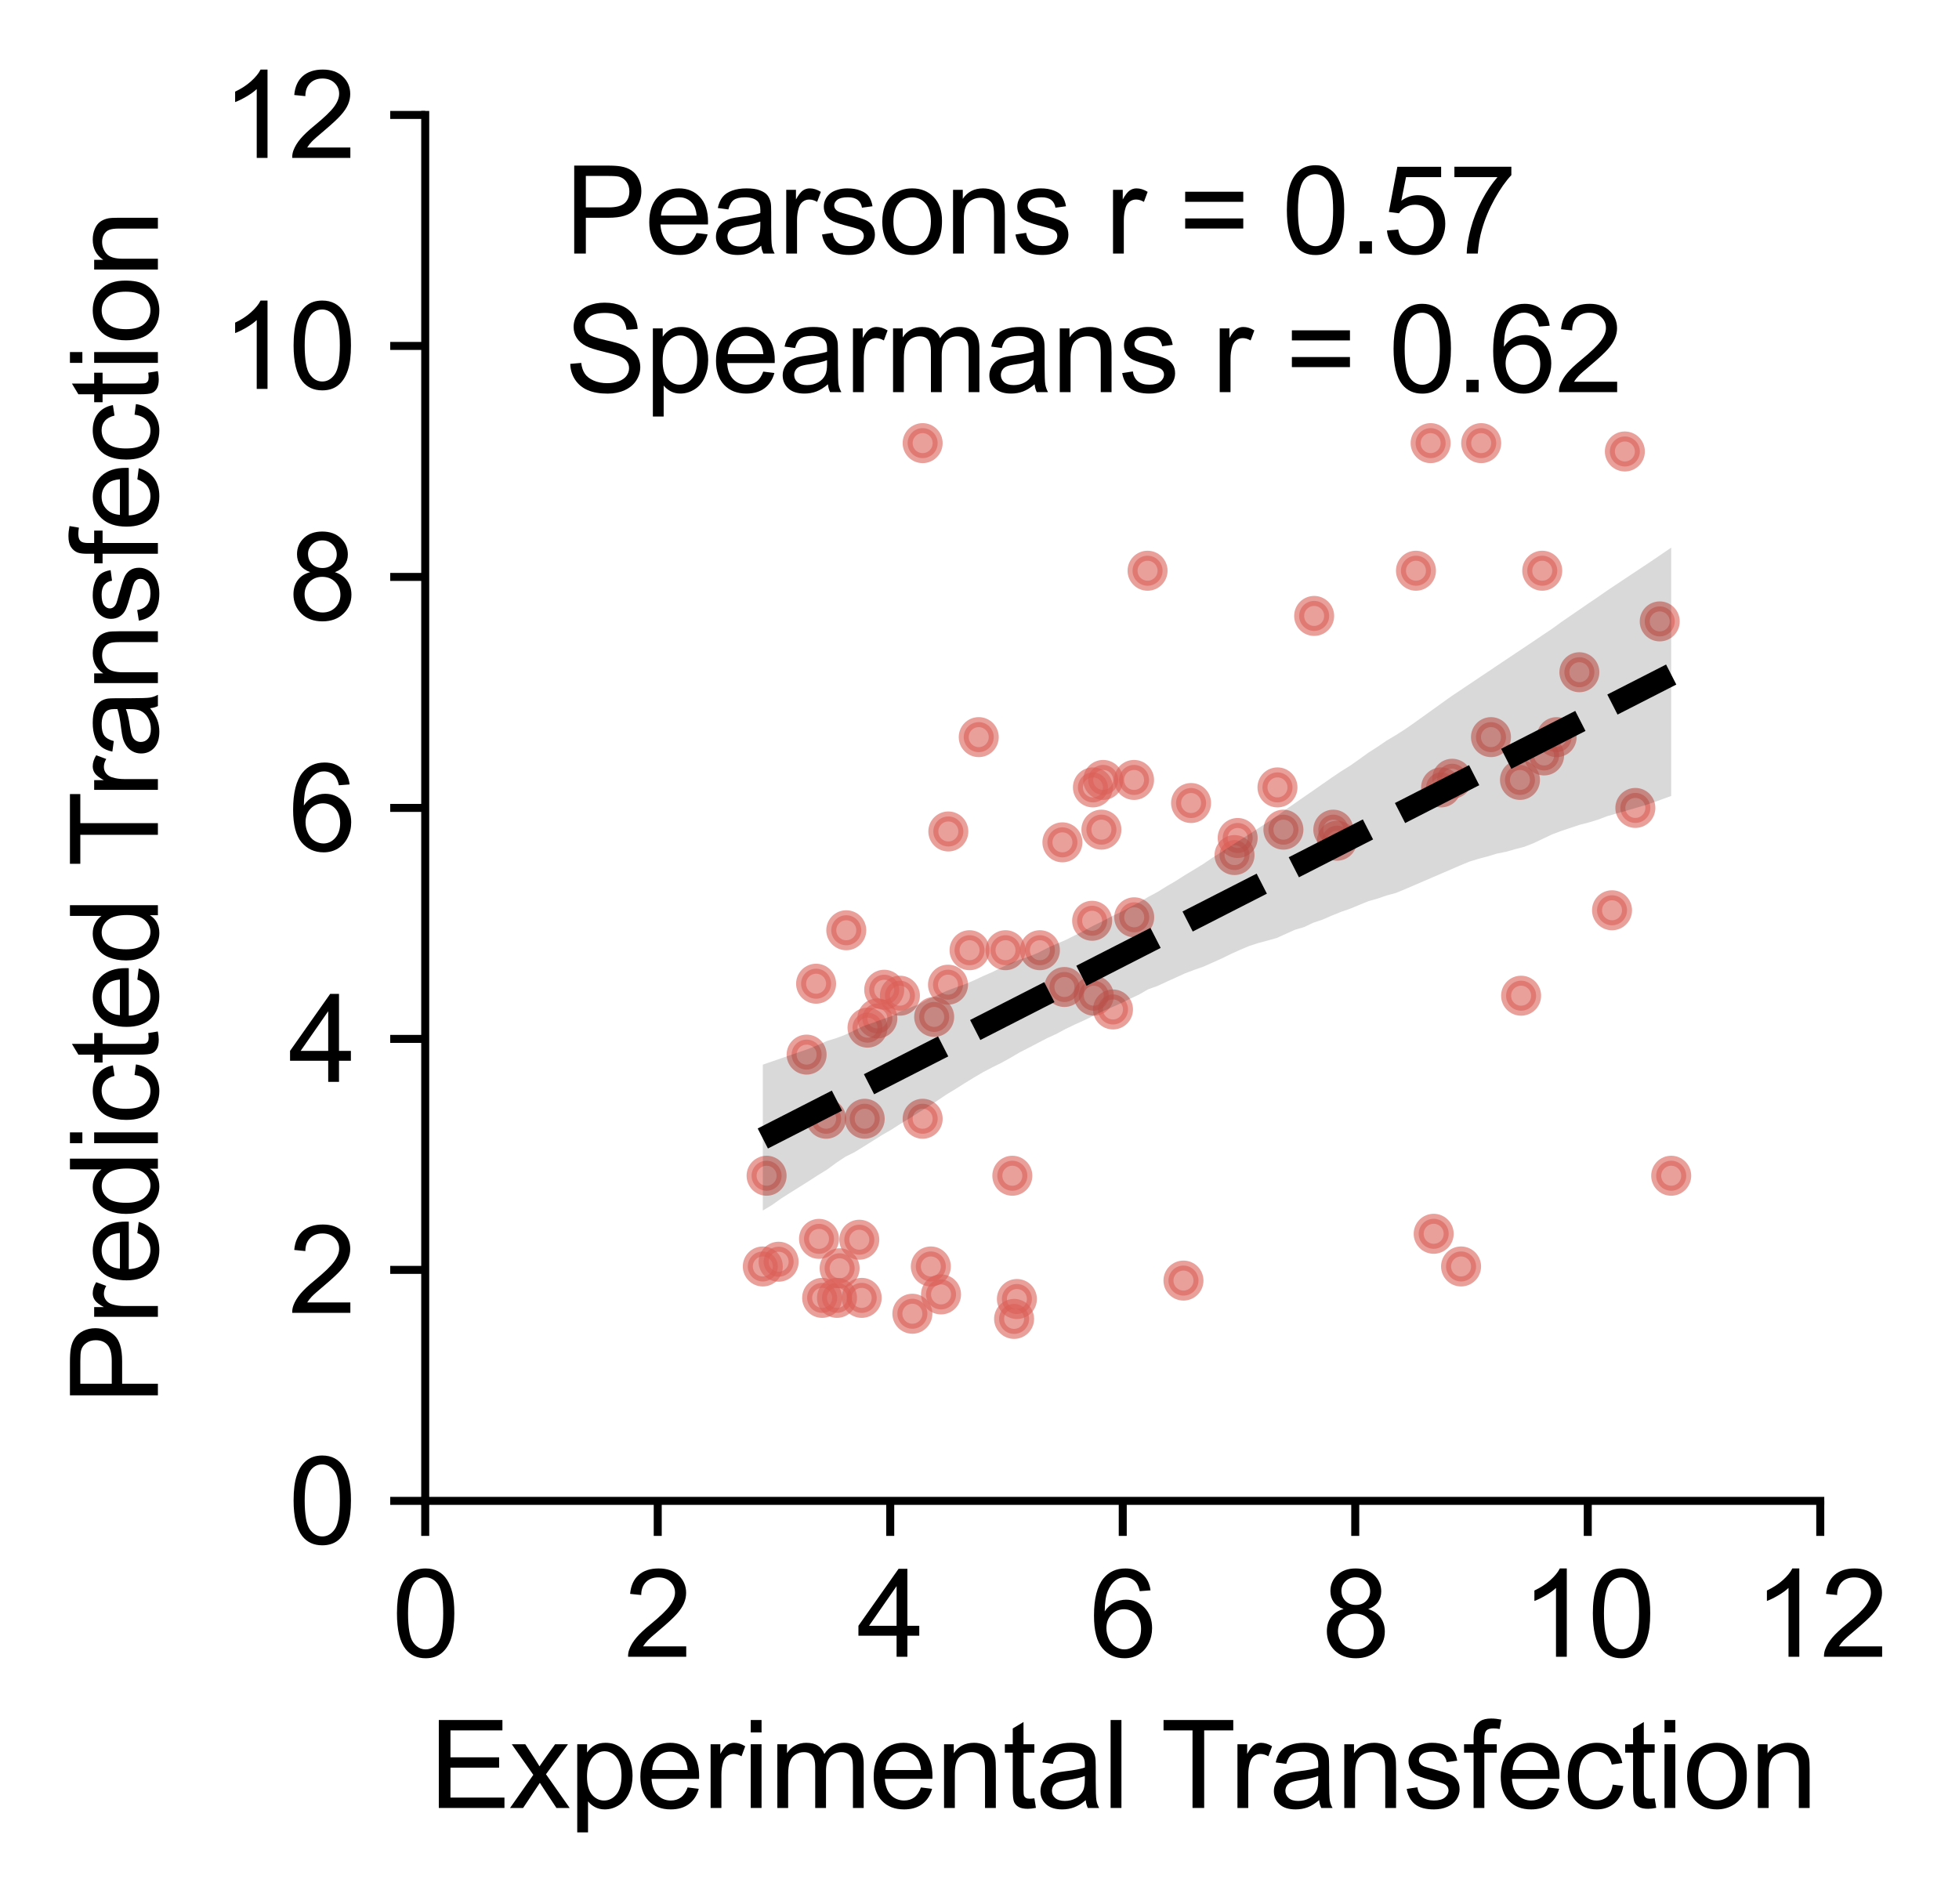 <?xml version="1.0" encoding="utf-8" standalone="no"?>
<!DOCTYPE svg PUBLIC "-//W3C//DTD SVG 1.1//EN"
  "http://www.w3.org/Graphics/SVG/1.1/DTD/svg11.dtd">
<svg xmlns:xlink="http://www.w3.org/1999/xlink" width="195.894pt" height="190.39pt" viewBox="0 0 195.894 190.39" xmlns="http://www.w3.org/2000/svg" version="1.1">
 <defs>
  <style type="text/css">*{stroke-linejoin: round; stroke-linecap: butt}</style>
 </defs>
 <g id="figure_1">
  <g id="patch_1">
   <path d="M 0 190.39 
L 195.894 190.39 
L 195.894 0 
L 0 0 
L 0 190.39 
z
" style="fill: none"/>
  </g>
  <g id="axes_1">
   <g id="patch_2">
    <path d="M 42.521 150.095 
L 182.021 150.095 
L 182.021 11.495 
L 42.521 11.495 
L 42.521 150.095 
z
" style="fill: none"/>
   </g>
   <g id="PathCollection_1">
    <defs>
     <path id="m8827b277dd" d="M 0 1.5 
C 0.398 1.5 0.779 1.342 1.061 1.061 
C 1.342 0.779 1.5 0.398 1.5 0 
C 1.5 -0.398 1.342 -0.779 1.061 -1.061 
C 0.779 -1.342 0.398 -1.5 0 -1.5 
C -0.398 -1.5 -0.779 -1.342 -1.061 -1.061 
C -1.342 -0.779 -1.5 -0.398 -1.5 0 
C -1.5 0.398 -1.342 0.779 -1.061 1.061 
C -0.779 1.342 -0.398 1.5 0 1.5 
z
" style="stroke: #db5f57; stroke-opacity: 0.6"/>
    </defs>
    <g clip-path="url(#pef6464531c)">
     <use xlink:href="#m8827b277dd" x="165.968" y="62.143" style="fill: #db5f57; fill-opacity: 0.6; stroke: #db5f57; stroke-opacity: 0.6"/>
     <use xlink:href="#m8827b277dd" x="162.481" y="45.15" style="fill: #db5f57; fill-opacity: 0.6; stroke: #db5f57; stroke-opacity: 0.6"/>
     <use xlink:href="#m8827b277dd" x="161.198" y="91.032" style="fill: #db5f57; fill-opacity: 0.6; stroke: #db5f57; stroke-opacity: 0.6"/>
     <use xlink:href="#m8827b277dd" x="154.406" y="75.549" style="fill: #db5f57; fill-opacity: 0.6; stroke: #db5f57; stroke-opacity: 0.6"/>
     <use xlink:href="#m8827b277dd" x="88.418" y="98.979" style="fill: #db5f57; fill-opacity: 0.6; stroke: #db5f57; stroke-opacity: 0.6"/>
     <use xlink:href="#m8827b277dd" x="109.21" y="92.082" style="fill: #db5f57; fill-opacity: 0.6; stroke: #db5f57; stroke-opacity: 0.6"/>
     <use xlink:href="#m8827b277dd" x="163.531" y="80.796" style="fill: #db5f57; fill-opacity: 0.6; stroke: #db5f57; stroke-opacity: 0.6"/>
     <use xlink:href="#m8827b277dd" x="131.411" y="61.595" style="fill: #db5f57; fill-opacity: 0.6; stroke: #db5f57; stroke-opacity: 0.6"/>
     <use xlink:href="#m8827b277dd" x="143.364" y="123.385" style="fill: #db5f57; fill-opacity: 0.6; stroke: #db5f57; stroke-opacity: 0.6"/>
     <use xlink:href="#m8827b277dd" x="133.697" y="84.078" style="fill: #db5f57; fill-opacity: 0.6; stroke: #db5f57; stroke-opacity: 0.6"/>
     <use xlink:href="#m8827b277dd" x="81.898" y="123.892" style="fill: #db5f57; fill-opacity: 0.6; stroke: #db5f57; stroke-opacity: 0.6"/>
     <use xlink:href="#m8827b277dd" x="123.449" y="85.51" style="fill: #db5f57; fill-opacity: 0.6; stroke: #db5f57; stroke-opacity: 0.6"/>
     <use xlink:href="#m8827b277dd" x="149.093" y="73.716" style="fill: #db5f57; fill-opacity: 0.6; stroke: #db5f57; stroke-opacity: 0.6"/>
     <use xlink:href="#m8827b277dd" x="143.059" y="44.315" style="fill: #db5f57; fill-opacity: 0.6; stroke: #db5f57; stroke-opacity: 0.6"/>
     <use xlink:href="#m8827b277dd" x="152.105" y="99.574" style="fill: #db5f57; fill-opacity: 0.6; stroke: #db5f57; stroke-opacity: 0.6"/>
     <use xlink:href="#m8827b277dd" x="151.992" y="77.997" style="fill: #db5f57; fill-opacity: 0.6; stroke: #db5f57; stroke-opacity: 0.6"/>
     <use xlink:href="#m8827b277dd" x="92.263" y="111.881" style="fill: #db5f57; fill-opacity: 0.6; stroke: #db5f57; stroke-opacity: 0.6"/>
     <use xlink:href="#m8827b277dd" x="103.987" y="95.025" style="fill: #db5f57; fill-opacity: 0.6; stroke: #db5f57; stroke-opacity: 0.6"/>
     <use xlink:href="#m8827b277dd" x="167.115" y="117.579" style="fill: #db5f57; fill-opacity: 0.6; stroke: #db5f57; stroke-opacity: 0.6"/>
     <use xlink:href="#m8827b277dd" x="154.22" y="57.075" style="fill: #db5f57; fill-opacity: 0.6; stroke: #db5f57; stroke-opacity: 0.6"/>
     <use xlink:href="#m8827b277dd" x="146.102" y="126.652" style="fill: #db5f57; fill-opacity: 0.6; stroke: #db5f57; stroke-opacity: 0.6"/>
     <use xlink:href="#m8827b277dd" x="144.107" y="78.744" style="fill: #db5f57; fill-opacity: 0.6; stroke: #db5f57; stroke-opacity: 0.6"/>
     <use xlink:href="#m8827b277dd" x="83.696" y="129.794" style="fill: #db5f57; fill-opacity: 0.6; stroke: #db5f57; stroke-opacity: 0.6"/>
     <use xlink:href="#m8827b277dd" x="133.326" y="82.97" style="fill: #db5f57; fill-opacity: 0.6; stroke: #db5f57; stroke-opacity: 0.6"/>
     <use xlink:href="#m8827b277dd" x="155.659" y="73.716" style="fill: #db5f57; fill-opacity: 0.6; stroke: #db5f57; stroke-opacity: 0.6"/>
     <use xlink:href="#m8827b277dd" x="148.115" y="44.315" style="fill: #db5f57; fill-opacity: 0.6; stroke: #db5f57; stroke-opacity: 0.6"/>
     <use xlink:href="#m8827b277dd" x="109.376" y="99.574" style="fill: #db5f57; fill-opacity: 0.6; stroke: #db5f57; stroke-opacity: 0.6"/>
     <use xlink:href="#m8827b277dd" x="110.314" y="77.997" style="fill: #db5f57; fill-opacity: 0.6; stroke: #db5f57; stroke-opacity: 0.6"/>
     <use xlink:href="#m8827b277dd" x="86.468" y="111.881" style="fill: #db5f57; fill-opacity: 0.6; stroke: #db5f57; stroke-opacity: 0.6"/>
     <use xlink:href="#m8827b277dd" x="96.952" y="95.025" style="fill: #db5f57; fill-opacity: 0.6; stroke: #db5f57; stroke-opacity: 0.6"/>
     <use xlink:href="#m8827b277dd" x="101.23" y="117.579" style="fill: #db5f57; fill-opacity: 0.6; stroke: #db5f57; stroke-opacity: 0.6"/>
     <use xlink:href="#m8827b277dd" x="141.591" y="57.075" style="fill: #db5f57; fill-opacity: 0.6; stroke: #db5f57; stroke-opacity: 0.6"/>
     <use xlink:href="#m8827b277dd" x="93.08" y="126.652" style="fill: #db5f57; fill-opacity: 0.6; stroke: #db5f57; stroke-opacity: 0.6"/>
     <use xlink:href="#m8827b277dd" x="127.743" y="78.744" style="fill: #db5f57; fill-opacity: 0.6; stroke: #db5f57; stroke-opacity: 0.6"/>
     <use xlink:href="#m8827b277dd" x="82.212" y="129.794" style="fill: #db5f57; fill-opacity: 0.6; stroke: #db5f57; stroke-opacity: 0.6"/>
     <use xlink:href="#m8827b277dd" x="128.337" y="82.97" style="fill: #db5f57; fill-opacity: 0.6; stroke: #db5f57; stroke-opacity: 0.6"/>
     <use xlink:href="#m8827b277dd" x="106.238" y="84.238" style="fill: #db5f57; fill-opacity: 0.6; stroke: #db5f57; stroke-opacity: 0.6"/>
     <use xlink:href="#m8827b277dd" x="94.83" y="83.15" style="fill: #db5f57; fill-opacity: 0.6; stroke: #db5f57; stroke-opacity: 0.6"/>
     <use xlink:href="#m8827b277dd" x="111.295" y="100.95" style="fill: #db5f57; fill-opacity: 0.6; stroke: #db5f57; stroke-opacity: 0.6"/>
     <use xlink:href="#m8827b277dd" x="94.798" y="98.473" style="fill: #db5f57; fill-opacity: 0.6; stroke: #db5f57; stroke-opacity: 0.6"/>
     <use xlink:href="#m8827b277dd" x="86.749" y="102.77" style="fill: #db5f57; fill-opacity: 0.6; stroke: #db5f57; stroke-opacity: 0.6"/>
     <use xlink:href="#m8827b277dd" x="93.414" y="101.696" style="fill: #db5f57; fill-opacity: 0.6; stroke: #db5f57; stroke-opacity: 0.6"/>
     <use xlink:href="#m8827b277dd" x="101.686" y="129.907" style="fill: #db5f57; fill-opacity: 0.6; stroke: #db5f57; stroke-opacity: 0.6"/>
     <use xlink:href="#m8827b277dd" x="157.933" y="67.226" style="fill: #db5f57; fill-opacity: 0.6; stroke: #db5f57; stroke-opacity: 0.6"/>
     <use xlink:href="#m8827b277dd" x="94.1" y="129.447" style="fill: #db5f57; fill-opacity: 0.6; stroke: #db5f57; stroke-opacity: 0.6"/>
     <use xlink:href="#m8827b277dd" x="145.215" y="77.878" style="fill: #db5f57; fill-opacity: 0.6; stroke: #db5f57; stroke-opacity: 0.6"/>
     <use xlink:href="#m8827b277dd" x="83.959" y="126.833" style="fill: #db5f57; fill-opacity: 0.6; stroke: #db5f57; stroke-opacity: 0.6"/>
     <use xlink:href="#m8827b277dd" x="123.763" y="83.803" style="fill: #db5f57; fill-opacity: 0.6; stroke: #db5f57; stroke-opacity: 0.6"/>
     <use xlink:href="#m8827b277dd" x="91.234" y="131.38" style="fill: #db5f57; fill-opacity: 0.6; stroke: #db5f57; stroke-opacity: 0.6"/>
     <use xlink:href="#m8827b277dd" x="118.343" y="128.064" style="fill: #db5f57; fill-opacity: 0.6; stroke: #db5f57; stroke-opacity: 0.6"/>
     <use xlink:href="#m8827b277dd" x="87.733" y="101.85" style="fill: #db5f57; fill-opacity: 0.6; stroke: #db5f57; stroke-opacity: 0.6"/>
     <use xlink:href="#m8827b277dd" x="119.104" y="80.306" style="fill: #db5f57; fill-opacity: 0.6; stroke: #db5f57; stroke-opacity: 0.6"/>
     <use xlink:href="#m8827b277dd" x="80.66" y="105.466" style="fill: #db5f57; fill-opacity: 0.6; stroke: #db5f57; stroke-opacity: 0.6"/>
     <use xlink:href="#m8827b277dd" x="84.625" y="93.03" style="fill: #db5f57; fill-opacity: 0.6; stroke: #db5f57; stroke-opacity: 0.6"/>
     <use xlink:href="#m8827b277dd" x="81.607" y="98.376" style="fill: #db5f57; fill-opacity: 0.6; stroke: #db5f57; stroke-opacity: 0.6"/>
     <use xlink:href="#m8827b277dd" x="101.406" y="131.896" style="fill: #db5f57; fill-opacity: 0.6; stroke: #db5f57; stroke-opacity: 0.6"/>
     <use xlink:href="#m8827b277dd" x="85.927" y="123.978" style="fill: #db5f57; fill-opacity: 0.6; stroke: #db5f57; stroke-opacity: 0.6"/>
     <use xlink:href="#m8827b277dd" x="106.438" y="98.704" style="fill: #db5f57; fill-opacity: 0.6; stroke: #db5f57; stroke-opacity: 0.6"/>
     <use xlink:href="#m8827b277dd" x="77.86" y="126.179" style="fill: #db5f57; fill-opacity: 0.6; stroke: #db5f57; stroke-opacity: 0.6"/>
     <use xlink:href="#m8827b277dd" x="113.418" y="91.734" style="fill: #db5f57; fill-opacity: 0.6; stroke: #db5f57; stroke-opacity: 0.6"/>
     <use xlink:href="#m8827b277dd" x="97.871" y="73.716" style="fill: #db5f57; fill-opacity: 0.6; stroke: #db5f57; stroke-opacity: 0.6"/>
     <use xlink:href="#m8827b277dd" x="92.262" y="44.315" style="fill: #db5f57; fill-opacity: 0.6; stroke: #db5f57; stroke-opacity: 0.6"/>
     <use xlink:href="#m8827b277dd" x="89.989" y="99.574" style="fill: #db5f57; fill-opacity: 0.6; stroke: #db5f57; stroke-opacity: 0.6"/>
     <use xlink:href="#m8827b277dd" x="113.402" y="77.997" style="fill: #db5f57; fill-opacity: 0.6; stroke: #db5f57; stroke-opacity: 0.6"/>
     <use xlink:href="#m8827b277dd" x="82.61" y="111.881" style="fill: #db5f57; fill-opacity: 0.6; stroke: #db5f57; stroke-opacity: 0.6"/>
     <use xlink:href="#m8827b277dd" x="100.549" y="95.025" style="fill: #db5f57; fill-opacity: 0.6; stroke: #db5f57; stroke-opacity: 0.6"/>
     <use xlink:href="#m8827b277dd" x="76.657" y="117.579" style="fill: #db5f57; fill-opacity: 0.6; stroke: #db5f57; stroke-opacity: 0.6"/>
     <use xlink:href="#m8827b277dd" x="114.752" y="57.075" style="fill: #db5f57; fill-opacity: 0.6; stroke: #db5f57; stroke-opacity: 0.6"/>
     <use xlink:href="#m8827b277dd" x="76.279" y="126.652" style="fill: #db5f57; fill-opacity: 0.6; stroke: #db5f57; stroke-opacity: 0.6"/>
     <use xlink:href="#m8827b277dd" x="109.289" y="78.744" style="fill: #db5f57; fill-opacity: 0.6; stroke: #db5f57; stroke-opacity: 0.6"/>
     <use xlink:href="#m8827b277dd" x="86.168" y="129.794" style="fill: #db5f57; fill-opacity: 0.6; stroke: #db5f57; stroke-opacity: 0.6"/>
     <use xlink:href="#m8827b277dd" x="110.138" y="82.97" style="fill: #db5f57; fill-opacity: 0.6; stroke: #db5f57; stroke-opacity: 0.6"/>
    </g>
   </g>
   <g id="PolyCollection_1">
    <path d="M 76.279 106.471 
L 76.279 121.061 
L 77.197 120.509 
L 78.114 119.854 
L 79.032 119.275 
L 79.95 118.698 
L 80.867 118.121 
L 81.785 117.529 
L 82.702 116.966 
L 83.62 116.289 
L 84.537 115.679 
L 85.455 115.223 
L 86.372 114.658 
L 87.29 114.083 
L 88.207 113.504 
L 89.125 112.978 
L 90.042 112.39 
L 90.96 111.831 
L 91.877 111.243 
L 92.795 110.682 
L 93.712 110.083 
L 94.63 109.463 
L 95.548 108.908 
L 96.465 108.328 
L 97.383 107.765 
L 98.3 107.224 
L 99.218 106.742 
L 100.135 106.29 
L 101.053 105.78 
L 101.97 105.24 
L 102.888 104.771 
L 103.805 104.292 
L 104.723 103.814 
L 105.64 103.394 
L 106.558 102.9 
L 107.475 102.46 
L 108.393 102.046 
L 109.31 101.597 
L 110.228 101.153 
L 111.146 100.746 
L 112.063 100.339 
L 112.981 99.892 
L 113.898 99.463 
L 114.816 98.932 
L 115.733 98.607 
L 116.651 98.181 
L 117.568 97.765 
L 118.486 97.347 
L 119.403 96.997 
L 120.321 96.677 
L 121.238 96.271 
L 122.156 95.859 
L 123.073 95.408 
L 123.991 94.994 
L 124.909 94.607 
L 125.826 94.309 
L 126.744 94.064 
L 127.661 93.807 
L 128.579 93.391 
L 129.496 92.98 
L 130.414 92.709 
L 131.331 92.275 
L 132.249 91.968 
L 133.166 91.567 
L 134.084 91.197 
L 135.001 90.878 
L 135.919 90.498 
L 136.836 90.124 
L 137.754 89.862 
L 138.671 89.549 
L 139.589 89.299 
L 140.507 88.921 
L 141.424 88.526 
L 142.342 88.131 
L 143.259 87.735 
L 144.177 87.34 
L 145.094 86.944 
L 146.012 86.549 
L 146.929 86.169 
L 147.847 85.886 
L 148.764 85.643 
L 149.682 85.365 
L 150.599 85.181 
L 151.517 84.922 
L 152.434 84.681 
L 153.352 84.321 
L 154.27 83.887 
L 155.187 83.451 
L 156.105 83.106 
L 157.022 82.798 
L 157.94 82.491 
L 158.857 82.256 
L 159.775 81.977 
L 160.692 81.628 
L 161.61 81.365 
L 162.527 81.1 
L 163.445 80.834 
L 164.362 80.568 
L 165.28 80.267 
L 166.197 79.934 
L 167.115 79.601 
L 167.115 54.766 
L 167.115 54.766 
L 166.197 55.391 
L 165.28 56.016 
L 164.362 56.627 
L 163.445 57.238 
L 162.527 57.848 
L 161.61 58.459 
L 160.692 59.073 
L 159.775 59.709 
L 158.857 60.332 
L 157.94 60.962 
L 157.022 61.591 
L 156.105 62.224 
L 155.187 62.892 
L 154.27 63.505 
L 153.352 64.125 
L 152.434 64.739 
L 151.517 65.352 
L 150.599 65.966 
L 149.682 66.58 
L 148.764 67.195 
L 147.847 67.809 
L 146.929 68.424 
L 146.012 69.039 
L 145.094 69.654 
L 144.177 70.311 
L 143.259 70.969 
L 142.342 71.628 
L 141.424 72.287 
L 140.507 72.923 
L 139.589 73.51 
L 138.671 74.055 
L 137.754 74.681 
L 136.836 75.268 
L 135.919 75.932 
L 135.001 76.576 
L 134.084 77.148 
L 133.166 77.768 
L 132.249 78.406 
L 131.331 79.048 
L 130.414 79.68 
L 129.496 80.318 
L 128.579 80.955 
L 127.661 81.618 
L 126.744 82.236 
L 125.826 82.832 
L 124.909 83.423 
L 123.991 84.013 
L 123.073 84.6 
L 122.156 85.193 
L 121.238 85.778 
L 120.321 86.403 
L 119.403 86.966 
L 118.486 87.516 
L 117.568 88.104 
L 116.651 88.64 
L 115.733 89.21 
L 114.816 89.701 
L 113.898 90.25 
L 112.981 90.719 
L 112.063 91.217 
L 111.146 91.647 
L 110.228 92.137 
L 109.31 92.583 
L 108.393 93.079 
L 107.475 93.545 
L 106.558 94.005 
L 105.64 94.394 
L 104.723 94.809 
L 103.805 95.286 
L 102.888 95.653 
L 101.97 95.967 
L 101.053 96.323 
L 100.135 96.758 
L 99.218 97.219 
L 98.3 97.615 
L 97.383 98.046 
L 96.465 98.44 
L 95.548 98.759 
L 94.63 99.107 
L 93.712 99.527 
L 92.795 99.917 
L 91.877 100.432 
L 90.96 100.783 
L 90.042 101.141 
L 89.125 101.637 
L 88.207 101.935 
L 87.29 102.281 
L 86.372 102.589 
L 85.455 103.03 
L 84.537 103.473 
L 83.62 103.819 
L 82.702 104.1 
L 81.785 104.514 
L 80.867 104.885 
L 79.95 105.202 
L 79.032 105.519 
L 78.114 105.837 
L 77.197 106.152 
L 76.279 106.471 
z
" clip-path="url(#pef6464531c)" style="fill-opacity: 0.15"/>
   </g>
   <g id="matplotlib.axis_1">
    <g id="xtick_1">
     <g id="line2d_1">
      <defs>
       <path id="md347bd393c" d="M 0 0 
L 0 3.5 
" style="stroke: #000000; stroke-width: 0.8"/>
      </defs>
      <g>
       <use xlink:href="#md347bd393c" x="42.521" y="150.095" style="stroke: #000000; stroke-width: 0.8"/>
      </g>
     </g>
     <g id="text_1">
      <!-- 0 -->
      <g transform="translate(39.184 165.684) scale(0.12 -0.12)">
       <defs>
        <path id="ArialMT-30" d="M 266 2259 
Q 266 3072 433 3567 
Q 600 4063 929 4331 
Q 1259 4600 1759 4600 
Q 2128 4600 2406 4451 
Q 2684 4303 2865 4023 
Q 3047 3744 3150 3342 
Q 3253 2941 3253 2259 
Q 3253 1453 3087 958 
Q 2922 463 2592 192 
Q 2263 -78 1759 -78 
Q 1097 -78 719 397 
Q 266 969 266 2259 
z
M 844 2259 
Q 844 1131 1108 757 
Q 1372 384 1759 384 
Q 2147 384 2411 759 
Q 2675 1134 2675 2259 
Q 2675 3391 2411 3762 
Q 2147 4134 1753 4134 
Q 1366 4134 1134 3806 
Q 844 3388 844 2259 
z
" transform="scale(0.016)"/>
       </defs>
       <use xlink:href="#ArialMT-30"/>
      </g>
     </g>
    </g>
    <g id="xtick_2">
     <g id="line2d_2">
      <g>
       <use xlink:href="#md347bd393c" x="65.771" y="150.095" style="stroke: #000000; stroke-width: 0.8"/>
      </g>
     </g>
     <g id="text_2">
      <!-- 2 -->
      <g transform="translate(62.434 165.684) scale(0.12 -0.12)">
       <defs>
        <path id="ArialMT-32" d="M 3222 541 
L 3222 0 
L 194 0 
Q 188 203 259 391 
Q 375 700 629 1000 
Q 884 1300 1366 1694 
Q 2113 2306 2375 2664 
Q 2638 3022 2638 3341 
Q 2638 3675 2398 3904 
Q 2159 4134 1775 4134 
Q 1369 4134 1125 3890 
Q 881 3647 878 3216 
L 300 3275 
Q 359 3922 746 4261 
Q 1134 4600 1788 4600 
Q 2447 4600 2831 4234 
Q 3216 3869 3216 3328 
Q 3216 3053 3103 2787 
Q 2991 2522 2730 2228 
Q 2469 1934 1863 1422 
Q 1356 997 1212 845 
Q 1069 694 975 541 
L 3222 541 
z
" transform="scale(0.016)"/>
       </defs>
       <use xlink:href="#ArialMT-32"/>
      </g>
     </g>
    </g>
    <g id="xtick_3">
     <g id="line2d_3">
      <g>
       <use xlink:href="#md347bd393c" x="89.021" y="150.095" style="stroke: #000000; stroke-width: 0.8"/>
      </g>
     </g>
     <g id="text_3">
      <!-- 4 -->
      <g transform="translate(85.684 165.684) scale(0.12 -0.12)">
       <defs>
        <path id="ArialMT-34" d="M 2069 0 
L 2069 1097 
L 81 1097 
L 81 1613 
L 2172 4581 
L 2631 4581 
L 2631 1613 
L 3250 1613 
L 3250 1097 
L 2631 1097 
L 2631 0 
L 2069 0 
z
M 2069 1613 
L 2069 3678 
L 634 1613 
L 2069 1613 
z
" transform="scale(0.016)"/>
       </defs>
       <use xlink:href="#ArialMT-34"/>
      </g>
     </g>
    </g>
    <g id="xtick_4">
     <g id="line2d_4">
      <g>
       <use xlink:href="#md347bd393c" x="112.271" y="150.095" style="stroke: #000000; stroke-width: 0.8"/>
      </g>
     </g>
     <g id="text_4">
      <!-- 6 -->
      <g transform="translate(108.934 165.684) scale(0.12 -0.12)">
       <defs>
        <path id="ArialMT-36" d="M 3184 3459 
L 2625 3416 
Q 2550 3747 2413 3897 
Q 2184 4138 1850 4138 
Q 1581 4138 1378 3988 
Q 1113 3794 959 3422 
Q 806 3050 800 2363 
Q 1003 2672 1297 2822 
Q 1591 2972 1913 2972 
Q 2475 2972 2870 2558 
Q 3266 2144 3266 1488 
Q 3266 1056 3080 686 
Q 2894 316 2569 119 
Q 2244 -78 1831 -78 
Q 1128 -78 684 439 
Q 241 956 241 2144 
Q 241 3472 731 4075 
Q 1159 4600 1884 4600 
Q 2425 4600 2770 4297 
Q 3116 3994 3184 3459 
z
M 888 1484 
Q 888 1194 1011 928 
Q 1134 663 1356 523 
Q 1578 384 1822 384 
Q 2178 384 2434 671 
Q 2691 959 2691 1453 
Q 2691 1928 2437 2201 
Q 2184 2475 1800 2475 
Q 1419 2475 1153 2201 
Q 888 1928 888 1484 
z
" transform="scale(0.016)"/>
       </defs>
       <use xlink:href="#ArialMT-36"/>
      </g>
     </g>
    </g>
    <g id="xtick_5">
     <g id="line2d_5">
      <g>
       <use xlink:href="#md347bd393c" x="135.521" y="150.095" style="stroke: #000000; stroke-width: 0.8"/>
      </g>
     </g>
     <g id="text_5">
      <!-- 8 -->
      <g transform="translate(132.184 165.684) scale(0.12 -0.12)">
       <defs>
        <path id="ArialMT-38" d="M 1131 2484 
Q 781 2613 612 2850 
Q 444 3088 444 3419 
Q 444 3919 803 4259 
Q 1163 4600 1759 4600 
Q 2359 4600 2725 4251 
Q 3091 3903 3091 3403 
Q 3091 3084 2923 2848 
Q 2756 2613 2416 2484 
Q 2838 2347 3058 2040 
Q 3278 1734 3278 1309 
Q 3278 722 2862 322 
Q 2447 -78 1769 -78 
Q 1091 -78 675 323 
Q 259 725 259 1325 
Q 259 1772 486 2073 
Q 713 2375 1131 2484 
z
M 1019 3438 
Q 1019 3113 1228 2906 
Q 1438 2700 1772 2700 
Q 2097 2700 2305 2904 
Q 2513 3109 2513 3406 
Q 2513 3716 2298 3927 
Q 2084 4138 1766 4138 
Q 1444 4138 1231 3931 
Q 1019 3725 1019 3438 
z
M 838 1322 
Q 838 1081 952 856 
Q 1066 631 1291 507 
Q 1516 384 1775 384 
Q 2178 384 2440 643 
Q 2703 903 2703 1303 
Q 2703 1709 2433 1975 
Q 2163 2241 1756 2241 
Q 1359 2241 1098 1978 
Q 838 1716 838 1322 
z
" transform="scale(0.016)"/>
       </defs>
       <use xlink:href="#ArialMT-38"/>
      </g>
     </g>
    </g>
    <g id="xtick_6">
     <g id="line2d_6">
      <g>
       <use xlink:href="#md347bd393c" x="158.771" y="150.095" style="stroke: #000000; stroke-width: 0.8"/>
      </g>
     </g>
     <g id="text_6">
      <!-- 10 -->
      <g transform="translate(152.097 165.684) scale(0.12 -0.12)">
       <defs>
        <path id="ArialMT-31" d="M 2384 0 
L 1822 0 
L 1822 3584 
Q 1619 3391 1289 3197 
Q 959 3003 697 2906 
L 697 3450 
Q 1169 3672 1522 3987 
Q 1875 4303 2022 4600 
L 2384 4600 
L 2384 0 
z
" transform="scale(0.016)"/>
       </defs>
       <use xlink:href="#ArialMT-31"/>
       <use xlink:href="#ArialMT-30" x="55.615"/>
      </g>
     </g>
    </g>
    <g id="xtick_7">
     <g id="line2d_7">
      <g>
       <use xlink:href="#md347bd393c" x="182.021" y="150.095" style="stroke: #000000; stroke-width: 0.8"/>
      </g>
     </g>
     <g id="text_7">
      <!-- 12 -->
      <g transform="translate(175.347 165.684) scale(0.12 -0.12)">
       <use xlink:href="#ArialMT-31"/>
       <use xlink:href="#ArialMT-32" x="55.615"/>
      </g>
     </g>
    </g>
    <g id="text_8">
     <!-- Experimental Transfection -->
     <g transform="translate(42.908 180.805) scale(0.12 -0.12)">
      <defs>
       <path id="ArialMT-45" d="M 506 0 
L 506 4581 
L 3819 4581 
L 3819 4041 
L 1113 4041 
L 1113 2638 
L 3647 2638 
L 3647 2100 
L 1113 2100 
L 1113 541 
L 3925 541 
L 3925 0 
L 506 0 
z
" transform="scale(0.016)"/>
       <path id="ArialMT-78" d="M 47 0 
L 1259 1725 
L 138 3319 
L 841 3319 
L 1350 2541 
Q 1494 2319 1581 2169 
Q 1719 2375 1834 2534 
L 2394 3319 
L 3066 3319 
L 1919 1756 
L 3153 0 
L 2463 0 
L 1781 1031 
L 1600 1309 
L 728 0 
L 47 0 
z
" transform="scale(0.016)"/>
       <path id="ArialMT-70" d="M 422 -1272 
L 422 3319 
L 934 3319 
L 934 2888 
Q 1116 3141 1344 3267 
Q 1572 3394 1897 3394 
Q 2322 3394 2647 3175 
Q 2972 2956 3137 2557 
Q 3303 2159 3303 1684 
Q 3303 1175 3120 767 
Q 2938 359 2589 142 
Q 2241 -75 1856 -75 
Q 1575 -75 1351 44 
Q 1128 163 984 344 
L 984 -1272 
L 422 -1272 
z
M 931 1641 
Q 931 1000 1190 694 
Q 1450 388 1819 388 
Q 2194 388 2461 705 
Q 2728 1022 2728 1688 
Q 2728 2322 2467 2637 
Q 2206 2953 1844 2953 
Q 1484 2953 1207 2617 
Q 931 2281 931 1641 
z
" transform="scale(0.016)"/>
       <path id="ArialMT-65" d="M 2694 1069 
L 3275 997 
Q 3138 488 2766 206 
Q 2394 -75 1816 -75 
Q 1088 -75 661 373 
Q 234 822 234 1631 
Q 234 2469 665 2931 
Q 1097 3394 1784 3394 
Q 2450 3394 2872 2941 
Q 3294 2488 3294 1666 
Q 3294 1616 3291 1516 
L 816 1516 
Q 847 969 1125 678 
Q 1403 388 1819 388 
Q 2128 388 2347 550 
Q 2566 713 2694 1069 
z
M 847 1978 
L 2700 1978 
Q 2663 2397 2488 2606 
Q 2219 2931 1791 2931 
Q 1403 2931 1139 2672 
Q 875 2413 847 1978 
z
" transform="scale(0.016)"/>
       <path id="ArialMT-72" d="M 416 0 
L 416 3319 
L 922 3319 
L 922 2816 
Q 1116 3169 1280 3281 
Q 1444 3394 1641 3394 
Q 1925 3394 2219 3213 
L 2025 2691 
Q 1819 2813 1613 2813 
Q 1428 2813 1281 2702 
Q 1134 2591 1072 2394 
Q 978 2094 978 1738 
L 978 0 
L 416 0 
z
" transform="scale(0.016)"/>
       <path id="ArialMT-69" d="M 425 3934 
L 425 4581 
L 988 4581 
L 988 3934 
L 425 3934 
z
M 425 0 
L 425 3319 
L 988 3319 
L 988 0 
L 425 0 
z
" transform="scale(0.016)"/>
       <path id="ArialMT-6d" d="M 422 0 
L 422 3319 
L 925 3319 
L 925 2853 
Q 1081 3097 1340 3245 
Q 1600 3394 1931 3394 
Q 2300 3394 2536 3241 
Q 2772 3088 2869 2813 
Q 3263 3394 3894 3394 
Q 4388 3394 4653 3120 
Q 4919 2847 4919 2278 
L 4919 0 
L 4359 0 
L 4359 2091 
Q 4359 2428 4304 2576 
Q 4250 2725 4106 2815 
Q 3963 2906 3769 2906 
Q 3419 2906 3187 2673 
Q 2956 2441 2956 1928 
L 2956 0 
L 2394 0 
L 2394 2156 
Q 2394 2531 2256 2718 
Q 2119 2906 1806 2906 
Q 1569 2906 1367 2781 
Q 1166 2656 1075 2415 
Q 984 2175 984 1722 
L 984 0 
L 422 0 
z
" transform="scale(0.016)"/>
       <path id="ArialMT-6e" d="M 422 0 
L 422 3319 
L 928 3319 
L 928 2847 
Q 1294 3394 1984 3394 
Q 2284 3394 2536 3286 
Q 2788 3178 2913 3003 
Q 3038 2828 3088 2588 
Q 3119 2431 3119 2041 
L 3119 0 
L 2556 0 
L 2556 2019 
Q 2556 2363 2490 2533 
Q 2425 2703 2258 2804 
Q 2091 2906 1866 2906 
Q 1506 2906 1245 2678 
Q 984 2450 984 1813 
L 984 0 
L 422 0 
z
" transform="scale(0.016)"/>
       <path id="ArialMT-74" d="M 1650 503 
L 1731 6 
Q 1494 -44 1306 -44 
Q 1000 -44 831 53 
Q 663 150 594 308 
Q 525 466 525 972 
L 525 2881 
L 113 2881 
L 113 3319 
L 525 3319 
L 525 4141 
L 1084 4478 
L 1084 3319 
L 1650 3319 
L 1650 2881 
L 1084 2881 
L 1084 941 
Q 1084 700 1114 631 
Q 1144 563 1211 522 
Q 1278 481 1403 481 
Q 1497 481 1650 503 
z
" transform="scale(0.016)"/>
       <path id="ArialMT-61" d="M 2588 409 
Q 2275 144 1986 34 
Q 1697 -75 1366 -75 
Q 819 -75 525 192 
Q 231 459 231 875 
Q 231 1119 342 1320 
Q 453 1522 633 1644 
Q 813 1766 1038 1828 
Q 1203 1872 1538 1913 
Q 2219 1994 2541 2106 
Q 2544 2222 2544 2253 
Q 2544 2597 2384 2738 
Q 2169 2928 1744 2928 
Q 1347 2928 1158 2789 
Q 969 2650 878 2297 
L 328 2372 
Q 403 2725 575 2942 
Q 747 3159 1072 3276 
Q 1397 3394 1825 3394 
Q 2250 3394 2515 3294 
Q 2781 3194 2906 3042 
Q 3031 2891 3081 2659 
Q 3109 2516 3109 2141 
L 3109 1391 
Q 3109 606 3145 398 
Q 3181 191 3288 0 
L 2700 0 
Q 2613 175 2588 409 
z
M 2541 1666 
Q 2234 1541 1622 1453 
Q 1275 1403 1131 1340 
Q 988 1278 909 1158 
Q 831 1038 831 891 
Q 831 666 1001 516 
Q 1172 366 1500 366 
Q 1825 366 2078 508 
Q 2331 650 2450 897 
Q 2541 1088 2541 1459 
L 2541 1666 
z
" transform="scale(0.016)"/>
       <path id="ArialMT-6c" d="M 409 0 
L 409 4581 
L 972 4581 
L 972 0 
L 409 0 
z
" transform="scale(0.016)"/>
       <path id="ArialMT-20" transform="scale(0.016)"/>
       <path id="ArialMT-54" d="M 1659 0 
L 1659 4041 
L 150 4041 
L 150 4581 
L 3781 4581 
L 3781 4041 
L 2266 4041 
L 2266 0 
L 1659 0 
z
" transform="scale(0.016)"/>
       <path id="ArialMT-73" d="M 197 991 
L 753 1078 
Q 800 744 1014 566 
Q 1228 388 1613 388 
Q 2000 388 2187 545 
Q 2375 703 2375 916 
Q 2375 1106 2209 1216 
Q 2094 1291 1634 1406 
Q 1016 1563 777 1677 
Q 538 1791 414 1992 
Q 291 2194 291 2438 
Q 291 2659 392 2848 
Q 494 3038 669 3163 
Q 800 3259 1026 3326 
Q 1253 3394 1513 3394 
Q 1903 3394 2198 3281 
Q 2494 3169 2634 2976 
Q 2775 2784 2828 2463 
L 2278 2388 
Q 2241 2644 2061 2787 
Q 1881 2931 1553 2931 
Q 1166 2931 1000 2803 
Q 834 2675 834 2503 
Q 834 2394 903 2306 
Q 972 2216 1119 2156 
Q 1203 2125 1616 2013 
Q 2213 1853 2448 1751 
Q 2684 1650 2818 1456 
Q 2953 1263 2953 975 
Q 2953 694 2789 445 
Q 2625 197 2315 61 
Q 2006 -75 1616 -75 
Q 969 -75 630 194 
Q 291 463 197 991 
z
" transform="scale(0.016)"/>
       <path id="ArialMT-66" d="M 556 0 
L 556 2881 
L 59 2881 
L 59 3319 
L 556 3319 
L 556 3672 
Q 556 4006 616 4169 
Q 697 4388 901 4523 
Q 1106 4659 1475 4659 
Q 1713 4659 2000 4603 
L 1916 4113 
Q 1741 4144 1584 4144 
Q 1328 4144 1222 4034 
Q 1116 3925 1116 3625 
L 1116 3319 
L 1763 3319 
L 1763 2881 
L 1116 2881 
L 1116 0 
L 556 0 
z
" transform="scale(0.016)"/>
       <path id="ArialMT-63" d="M 2588 1216 
L 3141 1144 
Q 3050 572 2676 248 
Q 2303 -75 1759 -75 
Q 1078 -75 664 370 
Q 250 816 250 1647 
Q 250 2184 428 2587 
Q 606 2991 970 3192 
Q 1334 3394 1763 3394 
Q 2303 3394 2647 3120 
Q 2991 2847 3088 2344 
L 2541 2259 
Q 2463 2594 2264 2762 
Q 2066 2931 1784 2931 
Q 1359 2931 1093 2626 
Q 828 2322 828 1663 
Q 828 994 1084 691 
Q 1341 388 1753 388 
Q 2084 388 2306 591 
Q 2528 794 2588 1216 
z
" transform="scale(0.016)"/>
       <path id="ArialMT-6f" d="M 213 1659 
Q 213 2581 725 3025 
Q 1153 3394 1769 3394 
Q 2453 3394 2887 2945 
Q 3322 2497 3322 1706 
Q 3322 1066 3130 698 
Q 2938 331 2570 128 
Q 2203 -75 1769 -75 
Q 1072 -75 642 372 
Q 213 819 213 1659 
z
M 791 1659 
Q 791 1022 1069 705 
Q 1347 388 1769 388 
Q 2188 388 2466 706 
Q 2744 1025 2744 1678 
Q 2744 2294 2464 2611 
Q 2184 2928 1769 2928 
Q 1347 2928 1069 2612 
Q 791 2297 791 1659 
z
" transform="scale(0.016)"/>
      </defs>
      <use xlink:href="#ArialMT-45"/>
      <use xlink:href="#ArialMT-78" x="66.699"/>
      <use xlink:href="#ArialMT-70" x="116.699"/>
      <use xlink:href="#ArialMT-65" x="172.314"/>
      <use xlink:href="#ArialMT-72" x="227.93"/>
      <use xlink:href="#ArialMT-69" x="261.23"/>
      <use xlink:href="#ArialMT-6d" x="283.447"/>
      <use xlink:href="#ArialMT-65" x="366.748"/>
      <use xlink:href="#ArialMT-6e" x="422.363"/>
      <use xlink:href="#ArialMT-74" x="477.979"/>
      <use xlink:href="#ArialMT-61" x="505.762"/>
      <use xlink:href="#ArialMT-6c" x="561.377"/>
      <use xlink:href="#ArialMT-20" x="583.594"/>
      <use xlink:href="#ArialMT-54" x="609.627"/>
      <use xlink:href="#ArialMT-72" x="666.961"/>
      <use xlink:href="#ArialMT-61" x="700.262"/>
      <use xlink:href="#ArialMT-6e" x="755.877"/>
      <use xlink:href="#ArialMT-73" x="811.492"/>
      <use xlink:href="#ArialMT-66" x="861.492"/>
      <use xlink:href="#ArialMT-65" x="889.275"/>
      <use xlink:href="#ArialMT-63" x="944.891"/>
      <use xlink:href="#ArialMT-74" x="994.891"/>
      <use xlink:href="#ArialMT-69" x="1022.674"/>
      <use xlink:href="#ArialMT-6f" x="1044.891"/>
      <use xlink:href="#ArialMT-6e" x="1100.506"/>
     </g>
    </g>
   </g>
   <g id="matplotlib.axis_2">
    <g id="ytick_1">
     <g id="line2d_8">
      <defs>
       <path id="m68c91f1633" d="M 0 0 
L -3.5 0 
" style="stroke: #000000; stroke-width: 0.8"/>
      </defs>
      <g>
       <use xlink:href="#m68c91f1633" x="42.521" y="150.095" style="stroke: #000000; stroke-width: 0.8"/>
      </g>
     </g>
     <g id="text_9">
      <!-- 0 -->
      <g transform="translate(28.848 154.389) scale(0.12 -0.12)">
       <use xlink:href="#ArialMT-30"/>
      </g>
     </g>
    </g>
    <g id="ytick_2">
     <g id="line2d_9">
      <g>
       <use xlink:href="#m68c91f1633" x="42.521" y="126.995" style="stroke: #000000; stroke-width: 0.8"/>
      </g>
     </g>
     <g id="text_10">
      <!-- 2 -->
      <g transform="translate(28.848 131.289) scale(0.12 -0.12)">
       <use xlink:href="#ArialMT-32"/>
      </g>
     </g>
    </g>
    <g id="ytick_3">
     <g id="line2d_10">
      <g>
       <use xlink:href="#m68c91f1633" x="42.521" y="103.895" style="stroke: #000000; stroke-width: 0.8"/>
      </g>
     </g>
     <g id="text_11">
      <!-- 4 -->
      <g transform="translate(28.848 108.189) scale(0.12 -0.12)">
       <use xlink:href="#ArialMT-34"/>
      </g>
     </g>
    </g>
    <g id="ytick_4">
     <g id="line2d_11">
      <g>
       <use xlink:href="#m68c91f1633" x="42.521" y="80.795" style="stroke: #000000; stroke-width: 0.8"/>
      </g>
     </g>
     <g id="text_12">
      <!-- 6 -->
      <g transform="translate(28.848 85.089) scale(0.12 -0.12)">
       <use xlink:href="#ArialMT-36"/>
      </g>
     </g>
    </g>
    <g id="ytick_5">
     <g id="line2d_12">
      <g>
       <use xlink:href="#m68c91f1633" x="42.521" y="57.695" style="stroke: #000000; stroke-width: 0.8"/>
      </g>
     </g>
     <g id="text_13">
      <!-- 8 -->
      <g transform="translate(28.848 61.989) scale(0.12 -0.12)">
       <use xlink:href="#ArialMT-38"/>
      </g>
     </g>
    </g>
    <g id="ytick_6">
     <g id="line2d_13">
      <g>
       <use xlink:href="#m68c91f1633" x="42.521" y="34.595" style="stroke: #000000; stroke-width: 0.8"/>
      </g>
     </g>
     <g id="text_14">
      <!-- 10 -->
      <g transform="translate(22.174 38.889) scale(0.12 -0.12)">
       <use xlink:href="#ArialMT-31"/>
       <use xlink:href="#ArialMT-30" x="55.615"/>
      </g>
     </g>
    </g>
    <g id="ytick_7">
     <g id="line2d_14">
      <g>
       <use xlink:href="#m68c91f1633" x="42.521" y="11.495" style="stroke: #000000; stroke-width: 0.8"/>
      </g>
     </g>
     <g id="text_15">
      <!-- 12 -->
      <g transform="translate(22.174 15.789) scale(0.12 -0.12)">
       <use xlink:href="#ArialMT-31"/>
       <use xlink:href="#ArialMT-32" x="55.615"/>
      </g>
     </g>
    </g>
    <g id="text_16">
     <!-- Predicted Transfection -->
     <g transform="translate(15.789 140.49) rotate(-90) scale(0.12 -0.12)">
      <defs>
       <path id="ArialMT-50" d="M 494 0 
L 494 4581 
L 2222 4581 
Q 2678 4581 2919 4538 
Q 3256 4481 3484 4323 
Q 3713 4166 3852 3881 
Q 3991 3597 3991 3256 
Q 3991 2672 3619 2267 
Q 3247 1863 2275 1863 
L 1100 1863 
L 1100 0 
L 494 0 
z
M 1100 2403 
L 2284 2403 
Q 2872 2403 3119 2622 
Q 3366 2841 3366 3238 
Q 3366 3525 3220 3729 
Q 3075 3934 2838 4000 
Q 2684 4041 2272 4041 
L 1100 4041 
L 1100 2403 
z
" transform="scale(0.016)"/>
       <path id="ArialMT-64" d="M 2575 0 
L 2575 419 
Q 2259 -75 1647 -75 
Q 1250 -75 917 144 
Q 584 363 401 755 
Q 219 1147 219 1656 
Q 219 2153 384 2558 
Q 550 2963 881 3178 
Q 1213 3394 1622 3394 
Q 1922 3394 2156 3267 
Q 2391 3141 2538 2938 
L 2538 4581 
L 3097 4581 
L 3097 0 
L 2575 0 
z
M 797 1656 
Q 797 1019 1065 703 
Q 1334 388 1700 388 
Q 2069 388 2326 689 
Q 2584 991 2584 1609 
Q 2584 2291 2321 2609 
Q 2059 2928 1675 2928 
Q 1300 2928 1048 2622 
Q 797 2316 797 1656 
z
" transform="scale(0.016)"/>
      </defs>
      <use xlink:href="#ArialMT-50"/>
      <use xlink:href="#ArialMT-72" x="66.699"/>
      <use xlink:href="#ArialMT-65" x="100"/>
      <use xlink:href="#ArialMT-64" x="155.615"/>
      <use xlink:href="#ArialMT-69" x="211.23"/>
      <use xlink:href="#ArialMT-63" x="233.447"/>
      <use xlink:href="#ArialMT-74" x="283.447"/>
      <use xlink:href="#ArialMT-65" x="311.23"/>
      <use xlink:href="#ArialMT-64" x="366.846"/>
      <use xlink:href="#ArialMT-20" x="422.461"/>
      <use xlink:href="#ArialMT-54" x="448.494"/>
      <use xlink:href="#ArialMT-72" x="505.828"/>
      <use xlink:href="#ArialMT-61" x="539.129"/>
      <use xlink:href="#ArialMT-6e" x="594.744"/>
      <use xlink:href="#ArialMT-73" x="650.359"/>
      <use xlink:href="#ArialMT-66" x="700.359"/>
      <use xlink:href="#ArialMT-65" x="728.143"/>
      <use xlink:href="#ArialMT-63" x="783.758"/>
      <use xlink:href="#ArialMT-74" x="833.758"/>
      <use xlink:href="#ArialMT-69" x="861.541"/>
      <use xlink:href="#ArialMT-6f" x="883.758"/>
      <use xlink:href="#ArialMT-6e" x="939.373"/>
     </g>
    </g>
   </g>
   <g id="line2d_15">
    <path d="M 76.279 113.854 
L 77.197 113.385 
L 78.114 112.917 
L 79.032 112.448 
L 79.95 111.979 
L 80.867 111.511 
L 81.785 111.042 
L 82.702 110.573 
L 83.62 110.105 
L 84.537 109.636 
L 85.455 109.167 
L 86.372 108.699 
L 87.29 108.23 
L 88.207 107.762 
L 89.125 107.293 
L 90.042 106.824 
L 90.96 106.356 
L 91.877 105.887 
L 92.795 105.418 
L 93.712 104.95 
L 94.63 104.481 
L 95.548 104.012 
L 96.465 103.544 
L 97.383 103.075 
L 98.3 102.606 
L 99.218 102.138 
L 100.135 101.669 
L 101.053 101.2 
L 101.97 100.732 
L 102.888 100.263 
L 103.805 99.794 
L 104.723 99.326 
L 105.64 98.857 
L 106.558 98.388 
L 107.475 97.92 
L 108.393 97.451 
L 109.31 96.983 
L 110.228 96.514 
L 111.146 96.045 
L 112.063 95.577 
L 112.981 95.108 
L 113.898 94.639 
L 114.816 94.171 
L 115.733 93.702 
L 116.651 93.233 
L 117.568 92.765 
L 118.486 92.296 
L 119.403 91.827 
L 120.321 91.359 
L 121.238 90.89 
L 122.156 90.421 
L 123.073 89.953 
L 123.991 89.484 
L 124.909 89.015 
L 125.826 88.547 
L 126.744 88.078 
L 127.661 87.609 
L 128.579 87.141 
L 129.496 86.672 
L 130.414 86.204 
L 131.331 85.735 
L 132.249 85.266 
L 133.166 84.798 
L 134.084 84.329 
L 135.001 83.86 
L 135.919 83.392 
L 136.836 82.923 
L 137.754 82.454 
L 138.671 81.986 
L 139.589 81.517 
L 140.507 81.048 
L 141.424 80.58 
L 142.342 80.111 
L 143.259 79.642 
L 144.177 79.174 
L 145.094 78.705 
L 146.012 78.236 
L 146.929 77.768 
L 147.847 77.299 
L 148.764 76.83 
L 149.682 76.362 
L 150.599 75.893 
L 151.517 75.425 
L 152.434 74.956 
L 153.352 74.487 
L 154.27 74.019 
L 155.187 73.55 
L 156.105 73.081 
L 157.022 72.613 
L 157.94 72.144 
L 158.857 71.675 
L 159.775 71.207 
L 160.692 70.738 
L 161.61 70.269 
L 162.527 69.801 
L 163.445 69.332 
L 164.362 68.863 
L 165.28 68.395 
L 166.197 67.926 
L 167.115 67.457 
" clip-path="url(#pef6464531c)" style="fill: none; stroke-dasharray: 8.325,3.6; stroke-dashoffset: 0; stroke: #000000; stroke-width: 2.25"/>
   </g>
   <g id="patch_3">
    <path d="M 42.521 150.095 
L 42.521 11.495 
" style="fill: none; stroke: #000000; stroke-width: 0.8; stroke-linejoin: miter; stroke-linecap: square"/>
   </g>
   <g id="patch_4">
    <path d="M 42.521 150.095 
L 182.021 150.095 
" style="fill: none; stroke: #000000; stroke-width: 0.8; stroke-linejoin: miter; stroke-linecap: square"/>
   </g>
   <g id="text_17">
    <!-- Pearsons r = 0.57 -->
    <g transform="translate(56.471 25.355) scale(0.12 -0.12)">
     <defs>
      <path id="ArialMT-3d" d="M 3381 2694 
L 356 2694 
L 356 3219 
L 3381 3219 
L 3381 2694 
z
M 3381 1303 
L 356 1303 
L 356 1828 
L 3381 1828 
L 3381 1303 
z
" transform="scale(0.016)"/>
      <path id="ArialMT-2e" d="M 581 0 
L 581 641 
L 1222 641 
L 1222 0 
L 581 0 
z
" transform="scale(0.016)"/>
      <path id="ArialMT-35" d="M 266 1200 
L 856 1250 
Q 922 819 1161 601 
Q 1400 384 1738 384 
Q 2144 384 2425 690 
Q 2706 997 2706 1503 
Q 2706 1984 2436 2262 
Q 2166 2541 1728 2541 
Q 1456 2541 1237 2417 
Q 1019 2294 894 2097 
L 366 2166 
L 809 4519 
L 3088 4519 
L 3088 3981 
L 1259 3981 
L 1013 2750 
Q 1425 3038 1878 3038 
Q 2478 3038 2890 2622 
Q 3303 2206 3303 1553 
Q 3303 931 2941 478 
Q 2500 -78 1738 -78 
Q 1113 -78 717 272 
Q 322 622 266 1200 
z
" transform="scale(0.016)"/>
      <path id="ArialMT-37" d="M 303 3981 
L 303 4522 
L 3269 4522 
L 3269 4084 
Q 2831 3619 2401 2847 
Q 1972 2075 1738 1259 
Q 1569 684 1522 0 
L 944 0 
Q 953 541 1156 1306 
Q 1359 2072 1739 2783 
Q 2119 3494 2547 3981 
L 303 3981 
z
" transform="scale(0.016)"/>
     </defs>
     <use xlink:href="#ArialMT-50"/>
     <use xlink:href="#ArialMT-65" x="66.699"/>
     <use xlink:href="#ArialMT-61" x="122.314"/>
     <use xlink:href="#ArialMT-72" x="177.93"/>
     <use xlink:href="#ArialMT-73" x="211.23"/>
     <use xlink:href="#ArialMT-6f" x="261.23"/>
     <use xlink:href="#ArialMT-6e" x="316.846"/>
     <use xlink:href="#ArialMT-73" x="372.461"/>
     <use xlink:href="#ArialMT-20" x="422.461"/>
     <use xlink:href="#ArialMT-72" x="450.244"/>
     <use xlink:href="#ArialMT-20" x="483.545"/>
     <use xlink:href="#ArialMT-3d" x="511.328"/>
     <use xlink:href="#ArialMT-20" x="569.727"/>
     <use xlink:href="#ArialMT-30" x="597.51"/>
     <use xlink:href="#ArialMT-2e" x="653.125"/>
     <use xlink:href="#ArialMT-35" x="680.908"/>
     <use xlink:href="#ArialMT-37" x="736.523"/>
    </g>
   </g>
   <g id="text_18">
    <!-- Spearmans r = 0.62 -->
    <g transform="translate(56.471 39.215) scale(0.12 -0.12)">
     <defs>
      <path id="ArialMT-53" d="M 288 1472 
L 859 1522 
Q 900 1178 1048 958 
Q 1197 738 1509 602 
Q 1822 466 2213 466 
Q 2559 466 2825 569 
Q 3091 672 3220 851 
Q 3350 1031 3350 1244 
Q 3350 1459 3225 1620 
Q 3100 1781 2813 1891 
Q 2628 1963 1997 2114 
Q 1366 2266 1113 2400 
Q 784 2572 623 2826 
Q 463 3081 463 3397 
Q 463 3744 659 4045 
Q 856 4347 1234 4503 
Q 1613 4659 2075 4659 
Q 2584 4659 2973 4495 
Q 3363 4331 3572 4012 
Q 3781 3694 3797 3291 
L 3216 3247 
Q 3169 3681 2898 3903 
Q 2628 4125 2100 4125 
Q 1550 4125 1298 3923 
Q 1047 3722 1047 3438 
Q 1047 3191 1225 3031 
Q 1400 2872 2139 2705 
Q 2878 2538 3153 2413 
Q 3553 2228 3743 1945 
Q 3934 1663 3934 1294 
Q 3934 928 3725 604 
Q 3516 281 3123 101 
Q 2731 -78 2241 -78 
Q 1619 -78 1198 103 
Q 778 284 539 648 
Q 300 1013 288 1472 
z
" transform="scale(0.016)"/>
     </defs>
     <use xlink:href="#ArialMT-53"/>
     <use xlink:href="#ArialMT-70" x="66.699"/>
     <use xlink:href="#ArialMT-65" x="122.314"/>
     <use xlink:href="#ArialMT-61" x="177.93"/>
     <use xlink:href="#ArialMT-72" x="233.545"/>
     <use xlink:href="#ArialMT-6d" x="266.846"/>
     <use xlink:href="#ArialMT-61" x="350.146"/>
     <use xlink:href="#ArialMT-6e" x="405.762"/>
     <use xlink:href="#ArialMT-73" x="461.377"/>
     <use xlink:href="#ArialMT-20" x="511.377"/>
     <use xlink:href="#ArialMT-72" x="539.16"/>
     <use xlink:href="#ArialMT-20" x="572.461"/>
     <use xlink:href="#ArialMT-3d" x="600.244"/>
     <use xlink:href="#ArialMT-20" x="658.643"/>
     <use xlink:href="#ArialMT-30" x="686.426"/>
     <use xlink:href="#ArialMT-2e" x="742.041"/>
     <use xlink:href="#ArialMT-36" x="769.824"/>
     <use xlink:href="#ArialMT-32" x="825.439"/>
    </g>
   </g>
  </g>
 </g>
 <defs>
  <clipPath id="pef6464531c">
   <rect x="42.521" y="11.495" width="139.5" height="138.6"/>
  </clipPath>
 </defs>
</svg>
